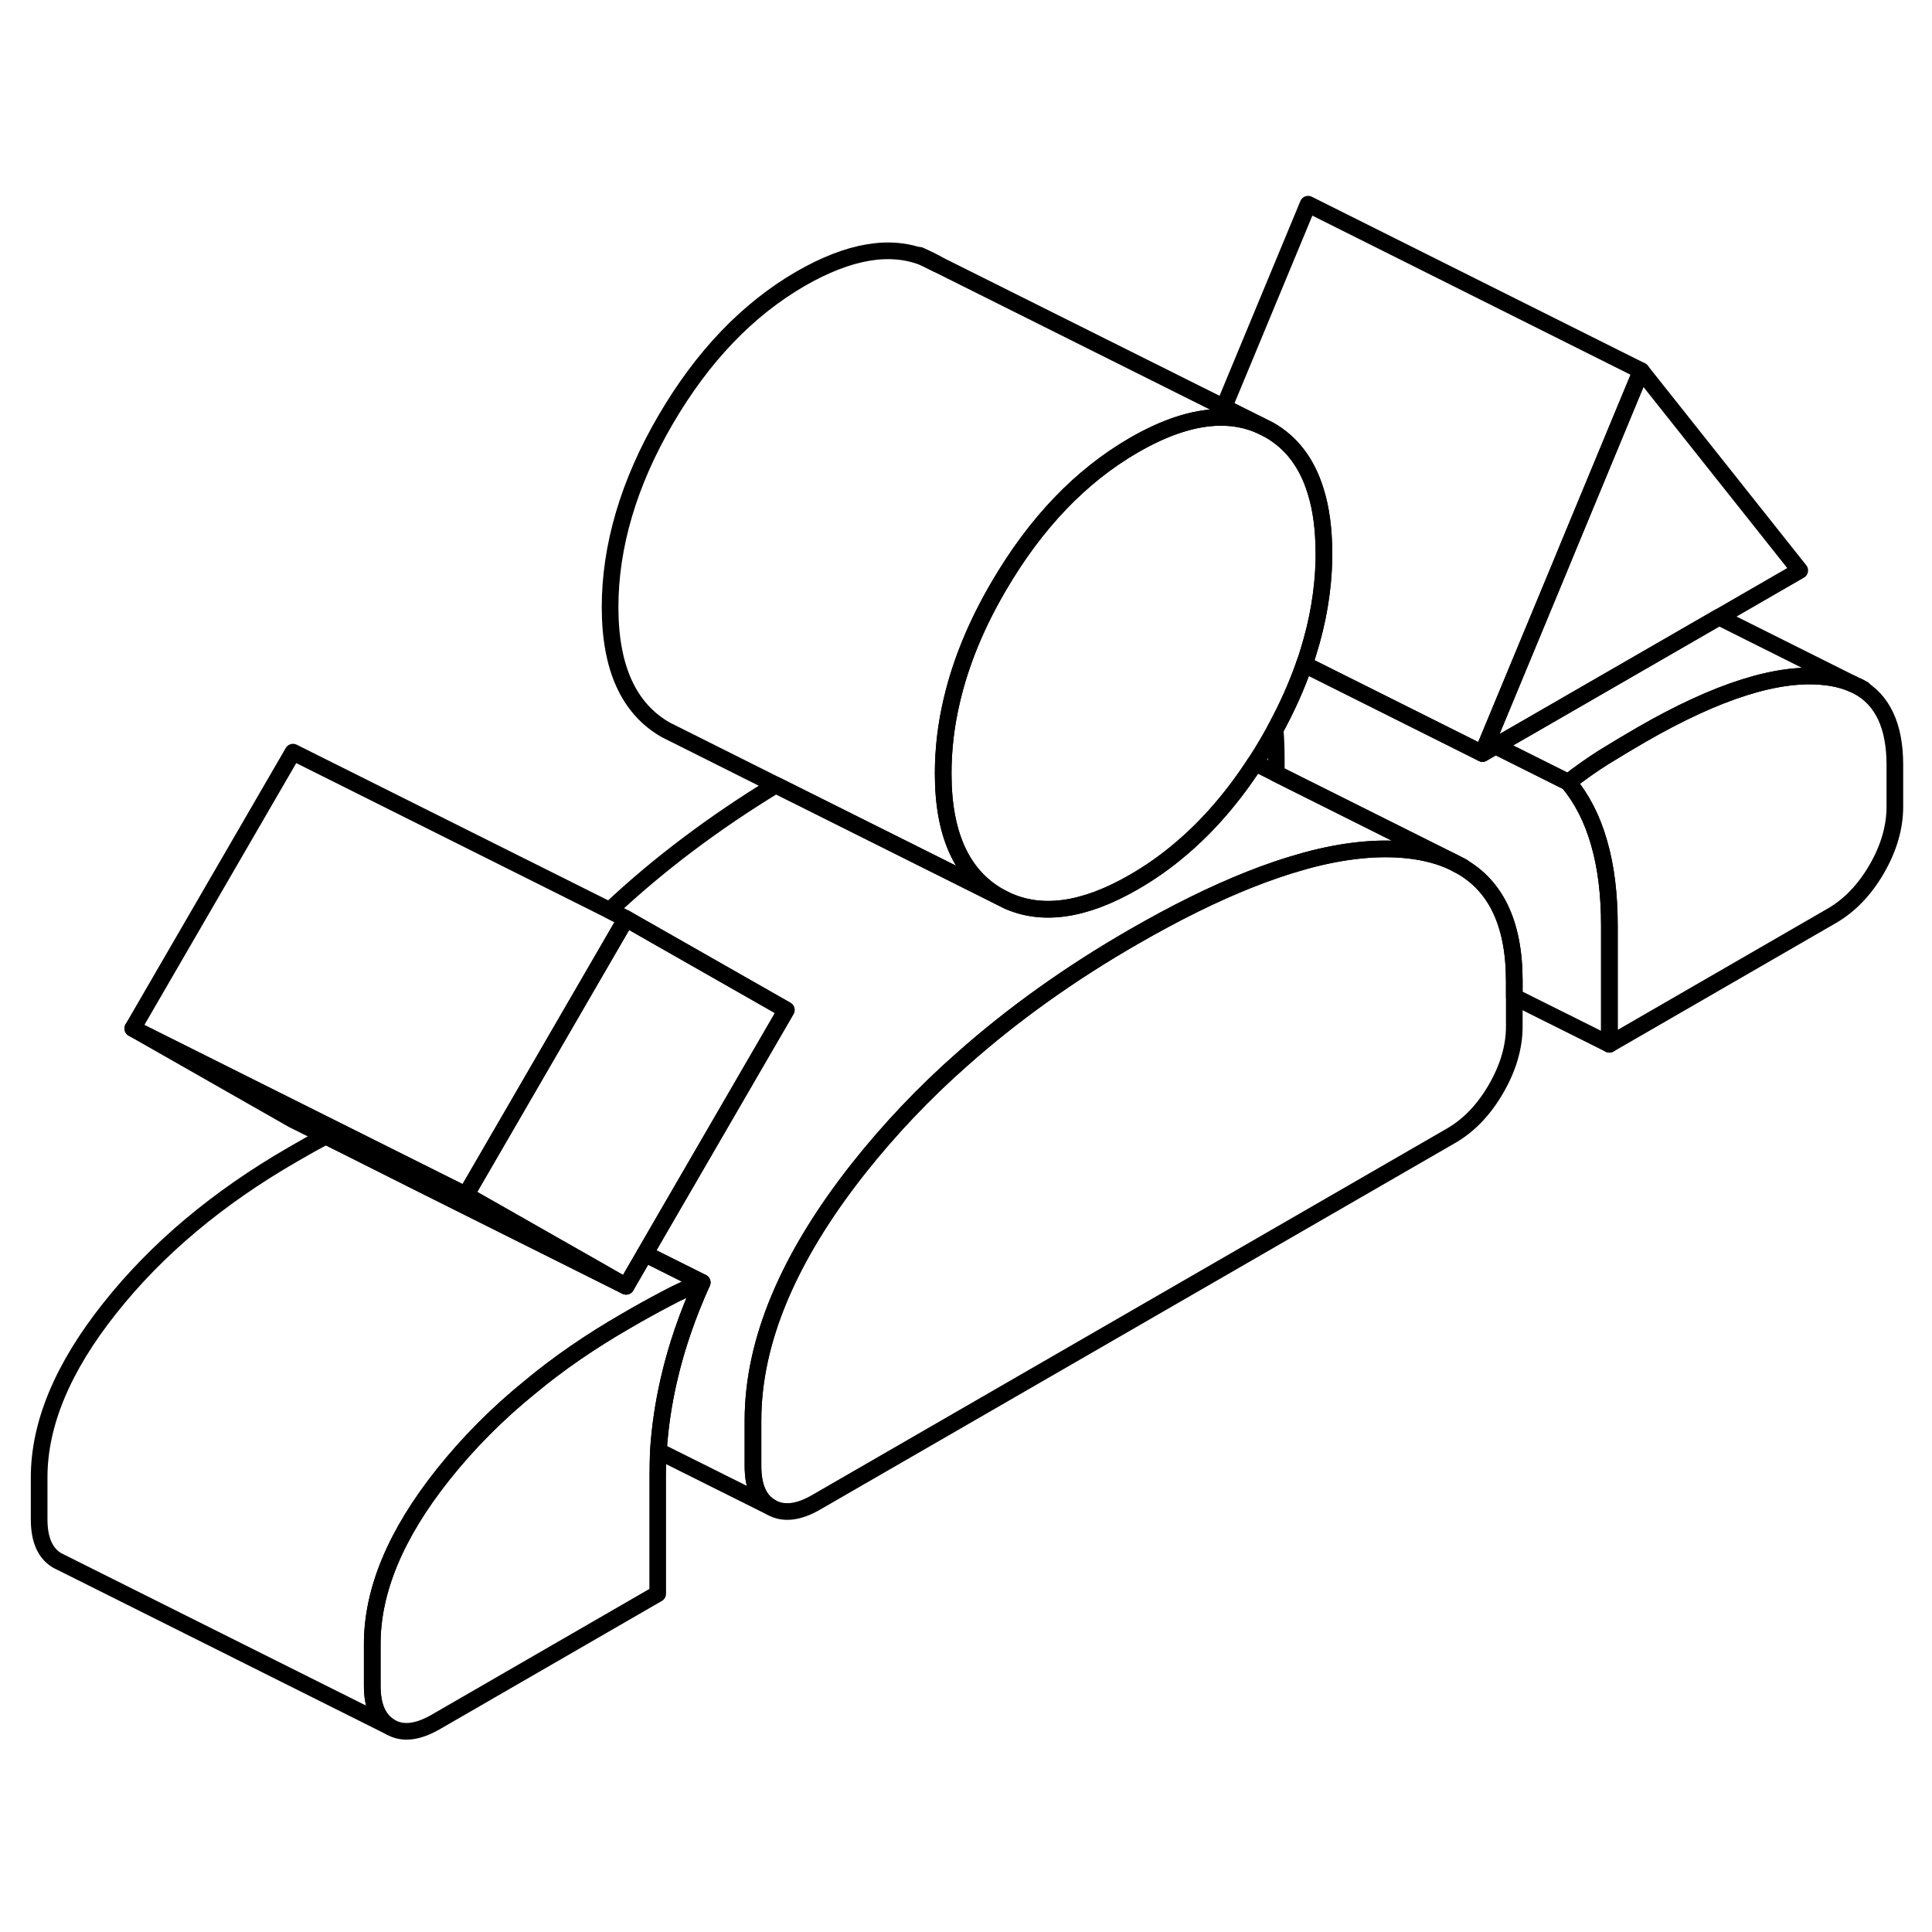 <svg width="48" height="48" viewBox="0 0 116 97" fill="none" xmlns="http://www.w3.org/2000/svg" stroke-width="1px"
     stroke-linecap="round" stroke-linejoin="round">
    <path d="M113.77 36.42V38.93C113.77 40.17 113.41 41.42 112.68 42.68C111.95 43.94 111.04 44.88 109.96 45.5L96.63 53.2V46.1C96.63 44.2 96.43 42.54 96.01 41.1C95.6 39.66 94.98 38.46 94.16 37.47C94.85 36.93 95.57 36.42 96.3 35.96C97.03 35.51 97.78 35.06 98.54 34.62C103.11 31.98 106.79 30.82 109.58 31.14C110.21 31.21 110.76 31.35 111.25 31.57L111.57 31.72C113.04 32.53 113.77 34.1 113.77 36.42Z" stroke="currentColor" stroke-linejoin="round"/>
    <path d="M108.06 24.75L103.21 27.55L91.45 34.33L91.44 34.34L89.79 35.29L89.01 35.74L89.3 35.04L93.6 24.68L94.26 23.08L98.54 12.76L108.06 24.75Z" stroke="currentColor" stroke-linejoin="round"/>
    <path d="M56.2 6.31C55.98 6.19 55.76 6.08 55.52 5.98L56.28 6.36C56.28 6.36 56.23 6.33 56.2 6.31Z" stroke="currentColor" stroke-linejoin="round"/>
    <path d="M90.92 49.4V52.13C90.92 53.37 90.55 54.62 89.82 55.88C89.09 57.14 88.19 58.08 87.11 58.7L49.02 80.69C47.94 81.32 47.03 81.42 46.3 81C45.57 80.59 45.21 79.76 45.21 78.52V75.79C45.21 71.05 47.32 66.01 51.54 60.66C53.38 58.34 55.45 56.14 57.78 54.09C60.8 51.41 64.22 48.96 68.06 46.75C68.69 46.39 69.31 46.04 69.91 45.72C72.33 44.42 74.57 43.42 76.63 42.72C77.24 42.51 77.84 42.33 78.41 42.17C80.74 41.54 82.81 41.34 84.63 41.55C85.64 41.67 86.52 41.91 87.29 42.28L87.46 42.37C89.77 43.54 90.92 45.89 90.92 49.4Z" stroke="currentColor" stroke-linejoin="round"/>
    <path d="M96.63 46.1V53.2L90.92 50.35V49.4C90.92 45.89 89.77 43.54 87.46 42.37L87.29 42.28L82.43 39.85L76.63 36.95V36.1C76.63 35.47 76.61 34.87 76.56 34.3C77.28 32.98 77.86 31.68 78.31 30.39L89.01 35.74L89.79 35.29L90.08 35.43L94.16 37.47C94.98 38.46 95.6 39.66 96.01 41.1C96.43 42.54 96.63 44.2 96.63 46.1Z" stroke="currentColor" stroke-linejoin="round"/>
    <path d="M75.66 16.04C74.91 15.71 74.1 15.55 73.23 15.56C71.68 15.58 69.96 16.14 68.06 17.24C64.89 19.08 62.19 21.89 59.97 25.69C58.62 27.99 57.68 30.28 57.15 32.55C56.8 34.02 56.63 35.49 56.63 36.95C56.63 40.6 57.75 43.05 59.97 44.32L46.58 37.63L40.49 34.58L39.97 34.32C37.75 33.05 36.63 30.6 36.63 26.95C36.63 23.3 37.75 19.48 39.97 15.69C42.19 11.89 44.89 9.08 48.06 7.24C50.98 5.56 53.46 5.14 55.52 5.98L56.28 6.36L73.48 14.95L75.66 16.04Z" stroke="currentColor" stroke-linejoin="round"/>
    <path d="M98.54 12.76L94.26 23.08L93.6 24.68L89.3 35.04L89.01 35.74L78.31 30.39C78.4 30.15 78.48 29.91 78.55 29.67C79.14 27.79 79.45 25.93 79.49 24.09V23.76C79.49 22.31 79.33 21.05 78.99 19.98C78.47 18.29 77.54 17.07 76.2 16.31L75.66 16.04L73.48 14.95L78.54 2.76L98.54 12.76Z" stroke="currentColor" stroke-linejoin="round"/>
    <path d="M111.25 31.57C110.76 31.35 110.21 31.21 109.58 31.14C106.79 30.82 103.11 31.98 98.54 34.62C97.78 35.06 97.03 35.51 96.3 35.96C95.57 36.42 94.85 36.93 94.16 37.47L90.08 35.43L89.79 35.29L91.44 34.34H91.45L103.21 27.55L111.25 31.57Z" stroke="currentColor" stroke-linejoin="round"/>
    <path d="M111.88 31.88L111.57 31.72" stroke="currentColor" stroke-linejoin="round"/>
    <path d="M79.49 23.76V24.09C79.45 25.93 79.14 27.79 78.55 29.67C78.48 29.91 78.4 30.15 78.31 30.39C77.86 31.68 77.28 32.98 76.56 34.3C76.44 34.51 76.32 34.72 76.2 34.94C75.93 35.41 75.65 35.87 75.36 36.31C74.05 38.33 72.57 40.05 70.92 41.45C70.02 42.22 69.07 42.89 68.06 43.47C65.11 45.17 62.57 45.54 60.44 44.56L59.97 44.32C57.75 43.05 56.63 40.6 56.63 36.95C56.63 35.49 56.8 34.02 57.15 32.55C57.68 30.28 58.62 27.99 59.97 25.69C62.19 21.89 64.89 19.08 68.06 17.24C69.96 16.14 71.68 15.58 73.23 15.56C74.1 15.55 74.91 15.71 75.66 16.04L76.2 16.31C77.54 17.07 78.47 18.29 78.99 19.98C79.33 21.05 79.49 22.31 79.49 23.76Z" stroke="currentColor" stroke-linejoin="round"/>
    <path d="M55.52 5.98L55.22 5.83" stroke="currentColor" stroke-linejoin="round"/>
    <path d="M47.21 51.14L39.32 64.74L38.72 65.78L37.59 67.73L35.86 66.74L27.97 62.25L28.8 60.82L37.59 45.66L47.21 51.14Z" stroke="currentColor" stroke-linejoin="round"/>
    <path d="M42.16 67.5C41.27 69.47 40.6 71.42 40.16 73.35C39.83 74.78 39.62 76.21 39.53 77.62C39.5 78.11 39.49 78.6 39.49 79.09V86.19L26.16 93.89C25.08 94.51 24.18 94.62 23.45 94.2C22.72 93.78 22.35 92.96 22.35 91.72V89.2C22.35 86 23.76 82.61 26.59 79.05C28.1 77.15 29.85 75.38 31.84 73.77C33.57 72.33 35.49 71.02 37.59 69.81C38.41 69.33 39.21 68.89 39.97 68.49C40.73 68.08 41.46 67.75 42.16 67.5Z" stroke="currentColor" stroke-linejoin="round"/>
    <path d="M37.59 45.66L28.8 60.82L27.97 62.25L25.85 61.19L21.51 59.02L20.21 58.37L17.89 57.21L7.97 52.25L17.59 35.66L36.6 45.16L37.59 45.66Z" stroke="currentColor" stroke-linejoin="round"/>
    <path d="M37.59 67.73L35.75 66.81L25.7 61.79L21.3 59.58L19.56 58.71L17.59 57.73L7.97 52.25L17.89 57.21L20.21 58.37L21.51 59.02L25.85 61.19L27.97 62.25L35.86 66.74L37.59 67.73Z" stroke="currentColor" stroke-linejoin="round"/>
    <path d="M42.16 67.5C41.46 67.75 40.73 68.08 39.97 68.49C39.21 68.89 38.41 69.33 37.59 69.81C35.49 71.02 33.57 72.33 31.84 73.77C29.85 75.38 28.1 77.15 26.59 79.05C23.76 82.61 22.35 86 22.35 89.2V91.72C22.35 92.96 22.72 93.78 23.45 94.2L3.67 84.31L3.45 84.2C2.72 83.78 2.35 82.96 2.35 81.72V79.2C2.35 76 3.76 72.61 6.59 69.05C9.41 65.49 13.08 62.41 17.59 59.81C18.26 59.42 18.92 59.05 19.56 58.71L21.3 59.58L25.7 61.79L35.75 66.81L37.59 67.73L38.72 65.78L42.16 67.5Z" stroke="currentColor" stroke-linejoin="round"/>
    <path d="M87.81 42.54L87.46 42.37" stroke="currentColor" stroke-linejoin="round"/>
    <path d="M87.29 42.28C86.52 41.91 85.64 41.67 84.63 41.55C82.81 41.34 80.74 41.54 78.41 42.17C77.84 42.33 77.24 42.51 76.63 42.72C74.57 43.42 72.33 44.42 69.91 45.72C69.31 46.04 68.69 46.39 68.06 46.75C64.22 48.96 60.8 51.41 57.78 54.09C55.45 56.14 53.38 58.34 51.54 60.66C47.32 66.01 45.21 71.05 45.21 75.79V78.52C45.21 79.76 45.57 80.59 46.3 81L39.53 77.62C39.62 76.21 39.83 74.78 40.16 73.35C40.6 71.42 41.27 69.47 42.16 67.5L38.72 65.78L39.32 64.74L47.21 51.14L37.59 45.66L36.6 45.16C39.51 42.42 42.84 39.91 46.58 37.63L59.97 44.32L60.44 44.56C62.57 45.54 65.11 45.17 68.06 43.47C69.07 42.89 70.02 42.22 70.92 41.45C72.57 40.05 74.05 38.33 75.36 36.31L76.63 36.95L82.43 39.85L87.29 42.28Z" stroke="currentColor" stroke-linejoin="round"/>
</svg>